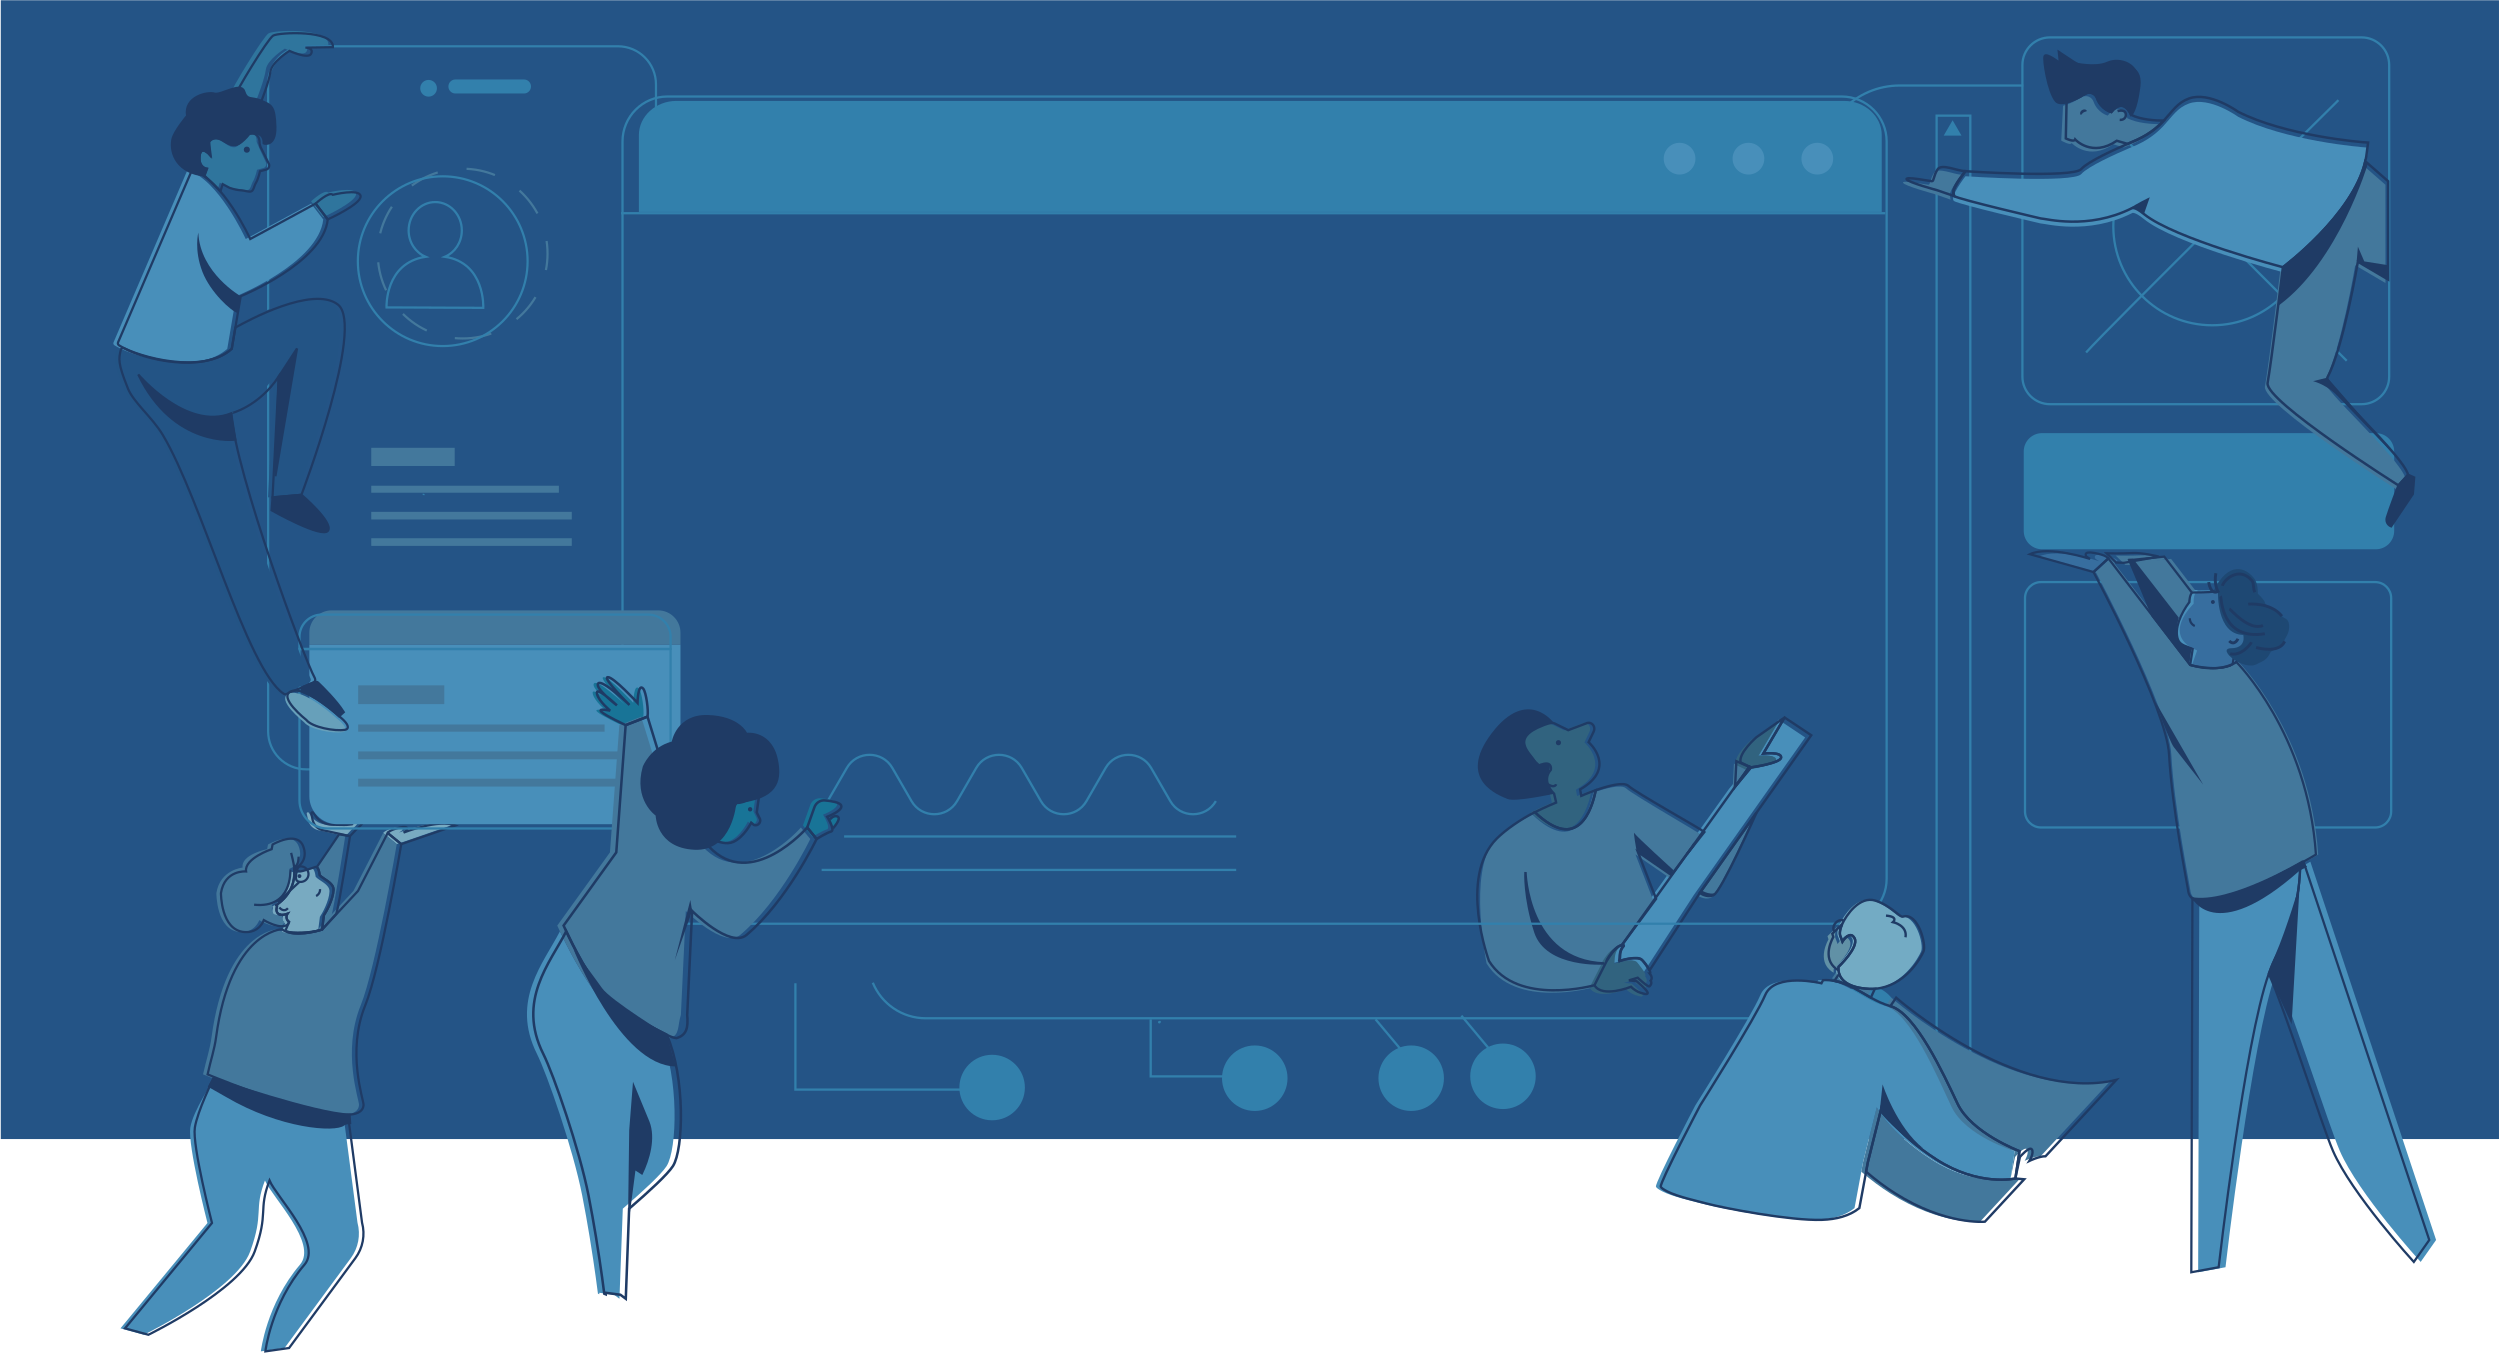 <?xml version="1.0" encoding="UTF-8"?>
<svg width="1284px" height="695px" viewBox="0 0 1284 695" version="1.1" xmlns="http://www.w3.org/2000/svg" xmlns:xlink="http://www.w3.org/1999/xlink">
    <!-- Generator: Sketch 59.1 (86144) - https://sketch.com -->
    <title>we make goverment work 1280x584px-01</title>
    <desc>Created with Sketch.</desc>
    <g id="Page-1" stroke="none" stroke-width="1" fill="none" fill-rule="evenodd">
        <g id="we-make-goverment-work-1280x584px-01">
            <rect id="Rectangle" fill="#245486" fill-rule="nonzero" x="0.4" y="0.13" width="1283.08" height="584.89"></rect>
            <g id="Group" transform="translate(58, 15)">
                <path d="M877.14,69.51 C877.14,47.09 895.31,28.92 917.73,28.92 L981.14,28.92" id="Path" stroke="#3280AC" stroke-width="1.17"></path>
                <g transform="translate(3, 402)">
                    <path d="M101.12,33.3 C101.12,33.3 100.77,29.89 99.61,29.19 C99.42,29.08 99.22,29.03 98.99,29.08 C98.99,29.08 91.59,31.71 90.78,31.4 C89.82,31.03 88.92,30.75 88.05,30.53 C88.43,35.95 86.95,43.13 78.79,48.73 C78.93,48.89 79.07,49.04 79.22,49.2 C79.22,49.2 78.13,52.23 80.1,53.31 C80.13,53.32 80.15,53.34 80.18,53.35 C80.27,53.39 80.37,53.43 80.48,53.47 C80.55,53.49 80.61,53.52 80.68,53.54 C80.85,53.59 81.03,53.63 81.24,53.65 C82.09,53.75 83.18,53.62 84.6,53.12 C84.6,53.12 83,55.45 85.39,57.35 L85.33,57.5 L84.96,58.38 L83.43,61.99 C83.43,61.99 83.93,62.21 84.83,62.47 C87.15,63.12 95.54,63.34 102.34,61.29 L103.3,53.87 C104.31,52.46 108.07,45.81 108.23,40.84 C108.33,37.1 102.84,35.36 101.12,33.3 Z" id="Path" fill="#78AAC1" fill-rule="nonzero"></path>
                    <path d="M113.16,11.49 L101.7,28.36 C102.86,29.06 103.21,32.47 103.21,32.47 C104.93,34.53 110.42,36.27 110.3,40 C110.14,44.97 106.38,51.62 105.37,53.03 L104.41,60.45 C97.62,62.51 89.22,62.29 86.9,61.63 L86.85,61.78 C93.86,63.98 104.41,60.45 104.41,60.45 L108.84,54.99 C110.51,49.98 116.33,12.36 116.33,12.36 L113.16,11.49 Z" id="Path" fill="#43789C" fill-rule="nonzero"></path>
                    <path d="M135.78,10.84 C135.78,10.84 136.48,9.36 141.88,8.06 C147.28,6.76 145.54,9.48 145.54,9.48 L143.95,10.62 C143.95,10.62 161.94,3.48 170.65,6.96 L142.75,16.55 L135.78,10.84 Z" id="Path" fill="#78AAC1" fill-rule="nonzero"></path>
                    <path d="M102.46,9.39 L116.41,12.44 L119.74,8.93 C119.74,8.93 126.37,3.79 120.82,3.88 C119.25,3.91 117.43,6.37 117.43,6.37 L114.54,6.69 C114.54,6.69 113.27,6.78 107.16,6.59 C103.63,6.48 100.37,4.65 98.45,1.69 L97.64,0.45 C97.27,-0.12 96.39,0.25 96.54,0.91 L97.26,4.19 C97.83,6.79 99.86,8.82 102.46,9.39 Z" id="Path" fill="#78AAC1" fill-rule="nonzero"></path>
                    <path d="M142.76,16.55 L135.78,10.84 L120.54,40.57 L102.06,60.44 C102.06,60.44 91.52,63.97 84.5,61.77 C83.38,61.42 82.35,60.93 81.46,60.24 C81.46,60.24 54.99,61.24 47.66,115.61 C46.78,122.14 45.02,126.97 43.28,134.79 C43.28,134.79 122.45,168.03 123.38,150.47 C123.51,148.07 114.52,123.32 124.25,99.35 C132.04,80.17 142.76,16.55 142.76,16.55 Z" id="Path" fill="#43789C" fill-rule="nonzero"></path>
                    <path d="M92.34,17.54 C89.11,9.44 76.65,16.74 76.65,16.74 L76.19,19.12 C76.19,19.12 62.61,21.89 63.61,28.59 C63.61,28.59 52.04,29.61 50.13,41.69 C50.13,41.69 50.01,60.68 62.07,61.69 C69.9,62.35 72.16,55.58 72.16,55.58 C72.16,55.58 81.3,61.12 84.66,57.55 L85.03,56.67 L85.09,56.52 C82.7,54.62 84.3,52.29 84.3,52.29 C82.88,52.79 81.79,52.92 80.94,52.82 C80.74,52.8 80.56,52.76 80.38,52.71 C80.31,52.69 80.25,52.66 80.18,52.64 C80.08,52.6 79.98,52.57 79.88,52.52 C79.85,52.51 79.83,52.49 79.8,52.48 C79.66,52.41 79.54,52.31 79.42,52.21 C77.98,50.97 78.92,48.36 78.92,48.36 C78.77,48.21 78.63,48.05 78.49,47.89 C86.64,42.3 88.12,35.11 87.75,29.69 C87.74,29.51 87.73,29.34 87.71,29.16 C90.8,28.09 94.92,24 92.34,17.54 Z" id="Path" fill="#43789C" fill-rule="nonzero"></path>
                    <path d="M122.6,210.93 L115.43,156.01 C105.76,156.24 73.38,149.82 58.88,143.14 C57.15,142.34 55.54,141.58 54.08,140.88 C53.33,140.52 49.35,138.17 48.7,137.84 C48.7,137.84 38.09,153.55 36.74,162.15 C35.3,171.26 45.55,211.12 45.55,211.12 L0.87,265.24 L12.89,268.53 C12.89,268.53 60.37,245.34 67.48,225.78 C74.77,205.73 69.2,204.73 75.08,189.3 C78.71,197.83 102.41,221.57 93.06,232.53 C75.77,252.8 72.97,277.07 72.97,277.07 L85.14,275.34 L119.16,229.21 C123.04,223.96 124.3,217.23 122.6,210.93 Z" id="Path" fill="#488FBA" fill-rule="nonzero"></path>
                    <path d="M101.34,43.2 C101.34,43.2 103.53,42.2 103.37,39.65" id="Path" stroke="#1F3B65" stroke-width="1.17"></path>
                    <ellipse id="Oval" fill="#1F3B65" fill-rule="nonzero" transform="translate(92.812, 32.968) rotate(-73.519) translate(-92.812, -32.968) " cx="92.812" cy="32.968" rx="1" ry="1"></ellipse>
                    <path d="M82.48,49.06 C82.48,49.06 84.61,52 86.87,49.46" id="Path" stroke="#1F3B65" stroke-width="1.17"></path>
                    <path d="M92.35,22.98 C92.35,22.98 92.52,27.52 90.12,28.43 C90.12,28.43 89.77,25.93 88.53,21.02" id="Path" stroke="#1F3B65" stroke-width="1.17"></path>
                    <path d="M88.26,29.77 C87.93,30.37 89.28,49.69 69.5,47.66" id="Path" stroke="#1F3B65" stroke-width="1.17"></path>
                    <path d="M145.1,16.55 L138.12,10.84 L122.88,40.57 L104.4,60.44 C104.4,60.44 93.86,63.97 86.84,61.77 C85.72,61.42 84.69,60.93 83.8,60.24 C83.8,60.24 57.33,61.24 50,115.61 C49.12,122.14 47.36,126.97 45.62,134.79 C45.62,134.79 124.79,168.03 125.72,150.47 C125.85,148.07 116.86,123.32 126.59,99.35 C134.38,80.17 145.1,16.55 145.1,16.55 Z" id="Path" stroke="#1F3B65" stroke-width="1.17"></path>
                    <path d="M138.12,10.84 C138.12,10.84 138.82,9.36 144.22,8.06 C149.62,6.76 147.88,9.48 147.88,9.48 L146.29,10.62 C146.29,10.62 164.28,3.48 172.99,6.96 L145.09,16.55 L138.12,10.84 Z" id="Path" stroke="#1F3B65" stroke-width="1.17"></path>
                    <path d="M104.8,9.39 L118.75,12.44 L122.08,8.93 C122.08,8.93 128.71,3.79 123.16,3.88 C121.59,3.91 119.77,6.37 119.77,6.37 L116.88,6.69 C116.88,6.69 115.61,6.78 109.5,6.59 C105.97,6.48 102.71,4.65 100.79,1.69 L99.98,0.45 C99.61,-0.12 98.73,0.25 98.88,0.91 L99.6,4.19 C100.17,6.79 102.2,8.82 104.8,9.39 Z" id="Path" stroke="#1F3B65" stroke-width="1.17"></path>
                    <path d="M124.94,210.93 L117.77,156.01 C108.1,156.24 75.72,149.82 61.22,143.14 C59.49,142.34 57.88,141.58 56.42,140.88 C55.67,140.52 49.27,137.29 48.61,136.97 C48.61,136.97 40.43,153.55 39.07,162.15 C37.63,171.26 47.88,211.12 47.88,211.12 L3.2,265.24 L15.22,268.53 C15.22,268.53 62.7,245.34 69.81,225.78 C77.1,205.73 71.53,204.73 77.41,189.3 C81.04,197.83 104.74,221.57 95.39,232.53 C78.1,252.8 75.3,277.07 75.3,277.07 L87.47,275.34 L121.49,229.21 C125.38,223.96 126.64,217.23 124.94,210.93 Z" id="Path" stroke="#1F3B65" stroke-width="1.17"></path>
                    <path d="M118.52,155.46 L118.8,159.74 C118.8,159.74 116.5,159.72 115.55,160.52 C111.18,164.18 82.9,162.08 55.53,145.99 L46.51,140.87 L48.61,136.97 C48.61,136.97 101.39,155.07 118.52,155.46 Z" id="Path" stroke="#1F3B65" stroke-width="1.17" fill="#1F3B65" fill-rule="nonzero"></path>
                    <path d="M113.16,11.49 L101.7,28.36 C102.86,29.06 103.21,32.47 103.21,32.47 C104.93,34.53 110.42,36.27 110.3,40 C110.14,44.97 106.38,51.62 105.37,53.03 L104.41,60.45 C97.62,62.51 89.22,62.29 86.9,61.63 L86.85,61.78 C93.86,63.98 104.41,60.45 104.41,60.45 L111.67,52.42 C113.34,47.41 118.76,12.45 118.76,12.45 L113.16,11.49 Z" id="Path" stroke="#1F3B65" stroke-width="1.17"></path>
                    <path d="M82.76,52.7 C82.93,52.75 83.12,52.79 83.32,52.81 C83.11,52.79 82.93,52.75 82.76,52.7 Z" id="Path" stroke="#1F3B65" stroke-width="1.17"></path>
                    <path d="M82.26,52.52 C82.35,52.56 82.45,52.6 82.56,52.64 C82.46,52.6 82.35,52.56 82.26,52.52 Z" id="Path" stroke="#1F3B65" stroke-width="1.17"></path>
                    <path d="M103.21,32.46 C103.21,32.46 102.86,29.05 101.7,28.35 C101.51,28.24 101.31,28.19 101.08,28.24 C101.08,28.24 93.68,30.87 92.87,30.56 C91.91,30.19 91.01,29.91 90.14,29.69 C90.52,35.11 89.04,42.29 80.88,47.89 C81.02,48.05 81.16,48.2 81.31,48.36 C81.31,48.36 80.22,51.39 82.19,52.47 C82.22,52.48 82.24,52.5 82.27,52.51 C82.36,52.55 82.46,52.59 82.57,52.63 C82.64,52.65 82.7,52.68 82.77,52.7 C82.94,52.75 83.12,52.79 83.33,52.81 C84.18,52.91 85.27,52.78 86.69,52.28 C86.69,52.28 85.09,54.61 87.48,56.51 L87.42,56.66 L87.05,57.54 L85.52,61.15 C85.52,61.15 86.02,61.37 86.92,61.63 C89.24,62.28 97.63,62.5 104.43,60.45 L105.39,53.03 C106.4,51.62 110.16,44.97 110.32,40 C110.41,36.26 104.93,34.53 103.21,32.46 Z" id="Path" stroke="#1F3B65" stroke-width="1.17"></path>
                    <path d="M82.18,52.47 C82.21,52.48 82.23,52.5 82.26,52.51 C82.23,52.5 82.21,52.48 82.18,52.47 Z" id="Path" stroke="#1F3B65" stroke-width="1.17"></path>
                    <path d="M82.56,52.63 C82.63,52.65 82.69,52.68 82.76,52.7 C82.69,52.68 82.63,52.66 82.56,52.63 Z" id="Path" stroke="#1F3B65" stroke-width="1.17"></path>
                    <path d="M94.69,17.54 C91.46,9.44 79,16.74 79,16.74 L78.54,19.12 C78.54,19.12 64.38,23.88 65.38,30.57 C65.38,30.57 54.39,29.6 52.48,41.69 C52.48,41.69 52.36,60.68 64.42,61.69 C72.25,62.35 74.51,55.58 74.51,55.58 C74.51,55.58 83.65,61.12 87.01,57.55 L87.38,56.67 L87.44,56.52 C85.05,54.62 86.65,52.29 86.65,52.29 C85.23,52.79 84.14,52.92 83.29,52.82 C83.09,52.8 82.91,52.76 82.73,52.71 C82.66,52.69 82.6,52.66 82.53,52.64 C82.43,52.6 82.33,52.57 82.23,52.52 C82.2,52.51 82.18,52.49 82.15,52.48 C82.01,52.41 81.89,52.31 81.77,52.21 C80.33,50.97 81.27,48.36 81.27,48.36 C81.12,48.21 80.98,48.05 80.84,47.89 C88.99,42.3 90.47,35.11 90.1,29.69 C90.09,29.51 90.08,29.34 90.06,29.16 C93.14,28.09 97.26,24 94.69,17.54 Z" id="Path" stroke="#1F3B65" stroke-width="1.17"></path>
                </g>
                <path d="M159.41,238.56 C159.74,238.57 160.05,238.65 160.1,239.02 C160.13,239.29 159.86,239.43 159.66,239.35 C159.39,239.24 159.06,239.06 158.96,238.82 C158.86,238.58 159.22,238.6 159.41,238.56 Z" id="Path" fill="#3280AC" fill-rule="nonzero"></path>
                <path d="M537.35,510.67 C537.02,510.61 536.77,510.38 536.76,510.04 C536.75,509.39 537.23,509.28 537.75,509.31 C538.15,509.33 538.31,509.6 538.2,509.96 C538.09,510.34 537.87,510.68 537.35,510.67 Z" id="Path" fill="#3280AC" fill-rule="nonzero"></path>
                <line x1="576.9" y1="414.61" x2="375.54" y2="414.61" id="Path" stroke="#3280AC" stroke-width="1.17"></line>
                <line x1="576.9" y1="431.8" x2="363.99" y2="431.8" id="Path" stroke="#3280AC" stroke-width="1.17"></line>
                <g transform="translate(936, 44)">
                    <rect id="Rectangle" stroke="#3280AC" stroke-width="1.17" x="0.65" y="0.4" width="17.3" height="533.46"></rect>
                    <polygon id="Path" fill="#3280AC" fill-rule="nonzero" points="8.86 2.76 11.14 6.71 13.42 10.66 8.86 10.66 4.29 10.66 6.57 6.71"></polygon>
                    <polygon id="Path" fill="#3280AC" fill-rule="nonzero" points="9.07 528.35 6.79 524.4 4.51 520.45 9.07 520.45 13.64 520.45 11.35 524.4"></polygon>
                </g>
                <path d="M566.48,396.43 C561.28,405.44 548.26,405.44 543.06,396.43 L533.25,379.44 C528.05,370.43 515.03,370.43 509.83,379.44 L500.02,396.43 C494.82,405.44 481.8,405.44 476.6,396.43 L466.79,379.44 C461.59,370.43 448.57,370.43 443.37,379.44 L433.56,396.43 C428.36,405.44 415.34,405.44 410.14,396.43 L400.33,379.44 C395.13,370.43 382.11,370.43 376.91,379.44 L367.1,396.43" id="Path" stroke="#3280AC" stroke-width="1.17"></path>
                <path d="M1154.92,192.59 L994.87,192.59 C987.05,192.59 980.71,186.25 980.71,178.43 L980.71,18.37 C980.71,10.55 987.05,4.21 994.87,4.21 L1154.92,4.21 C1162.74,4.21 1169.08,10.55 1169.08,18.37 L1169.08,178.42 C1169.08,186.25 1162.74,192.59 1154.92,192.59 Z" id="Path" stroke="#3280AC" stroke-width="1.17"></path>
                <line x1="1009.17" y1="32.2" x2="1147.27" y2="170.29" id="Path" stroke="#3280AC" stroke-width="1.17"></line>
                <path d="M1013.42,166.04 C1024.75,153.29 1143.02,36.44 1143.02,36.44" id="Path" stroke="#3280AC" stroke-width="1.17"></path>
                <circle id="Oval" stroke="#3280AC" stroke-width="1.17" cx="1078.22" cy="101.24" r="50.82"></circle>
                <circle id="Oval" fill="#3280AC" fill-rule="nonzero" cx="900.32" cy="507.99" r="16.82"></circle>
                <circle id="Oval" fill="#3280AC" fill-rule="nonzero" cx="713.93" cy="537.79" r="16.82"></circle>
                <circle id="Oval" fill="#3280AC" fill-rule="nonzero" cx="666.79" cy="538.77" r="16.82"></circle>
                <circle id="Oval" fill="#3280AC" fill-rule="nonzero" cx="451.56" cy="543.56" r="16.82"></circle>
                <path d="M893.75,507.99 L417.5,507.99 C405.2,507.99 394.67,500.44 390.27,489.73" id="Path" stroke="#3280AC" stroke-width="1.17"></path>
                <line x1="711.63" y1="529.45" x2="692.57" y2="506.64" id="Path" stroke="#3280AC" stroke-width="1.17"></line>
                <line x1="667.56" y1="531.32" x2="648.49" y2="508.52" id="Path" stroke="#3280AC" stroke-width="1.17"></line>
                <circle id="Oval" fill="#3280AC" fill-rule="nonzero" cx="586.45" cy="538.77" r="16.82"></circle>
                <polyline id="Path" stroke="#3280AC" stroke-width="1.17" points="579.89 537.83 533 537.83 533 508.55"></polyline>
                <path d="M1161.89,409.99 L990.25,409.99 C985.72,409.99 982.04,406.32 982.04,401.78 L982.04,292.17 C982.04,287.64 985.71,283.96 990.25,283.96 L1161.89,283.96 C1166.42,283.96 1170.1,287.63 1170.1,292.17 L1170.1,401.79 C1170.1,406.32 1166.42,409.99 1161.89,409.99 Z" id="Path" stroke="#3280AC" stroke-width="1.17"></path>
                <g transform="translate(157, 25)" fill="#3280AC" fill-rule="nonzero">
                    <circle id="Oval" cx="5.12" cy="5.34" r="4.29"></circle>
                    <path d="M54.12,8.02 L18.9,8.02 C16.91,8.02 15.3,6.41 15.3,4.42 L15.3,4.42 C15.3,2.43 16.91,0.82 18.9,0.82 L54.12,0.82 C56.11,0.82 57.72,2.43 57.72,4.42 L57.72,4.42 C57.72,6.4 56.11,8.02 54.12,8.02 Z" id="Path"></path>
                </g>
                <path d="M179.62,158.84 C203.694,158.84 223.21,139.324 223.21,115.25 C223.21,91.176 203.694,71.66 179.62,71.66 C155.546,71.66 136.03,91.176 136.03,115.25 C136.03,139.324 155.546,158.84 179.62,158.84 Z" id="Oval" stroke="#43789C" stroke-width="1.134" stroke-dasharray="14.993"></path>
                <rect id="Rectangle" fill="#43789C" fill-rule="nonzero" x="132.68" y="234.47" width="96.35" height="3.6"></rect>
                <rect id="Rectangle" fill="#43789C" fill-rule="nonzero" x="132.68" y="247.88" width="102.98" height="3.92"></rect>
                <rect id="Rectangle" fill="#43789C" fill-rule="nonzero" x="132.68" y="261.44" width="102.98" height="3.92"></rect>
                <rect id="Rectangle" fill="#43789C" fill-rule="nonzero" x="132.68" y="215" width="42.85" height="9.33"></rect>
                <path d="M178.65,369.75 C179.55,370.11 180.93,369.52 181.04,371.08 C181.11,372.07 180.12,372.76 178.9,372.65 C177.8,372.55 177.03,371.83 177.13,370.91 C177.24,369.99 177.8,369.62 178.65,369.75 Z" id="Path" fill="#3280AC" fill-rule="nonzero"></path>
                <path d="M173.82,363.95 C173.83,364.89 172.96,365.83 172.06,365.8 C170.97,365.76 170.69,364.94 170.64,364.06 C170.58,363.04 171.4,362.19 172.32,362.26 C173.38,362.33 173.69,363.09 173.82,363.95 Z" id="Path" fill="#3280AC" fill-rule="nonzero"></path>
                <circle id="Oval" stroke="#3280AC" stroke-width="1.134" cx="169.38" cy="119.15" r="43.59"></circle>
                <g transform="translate(140, 88)" id="Path" stroke="#3280AC" stroke-width="1.134">
                    <path d="M30.51,28.88 C35.56,26.76 39.16,21.55 39.19,15.41 C39.22,7.37 33.14,0.82 25.59,0.78 C18.05,0.75 11.91,7.24 11.88,15.28 C11.85,21.48 15.47,26.75 20.58,28.88 C-0.43,32.05 0.52,54.88 0.52,54.88 L50.21,55.11 C50.21,55.11 51.34,32.03 30.51,28.88 Z"></path>
                    <path d="M30.51,28.88 C35.56,26.76 39.16,21.55 39.19,15.41 C39.22,7.37 33.14,0.82 25.59,0.78 C18.05,0.75 11.91,7.24 11.88,15.28 C11.85,21.48 15.47,26.75 20.58,28.88 C-0.43,32.05 0.52,54.88 0.52,54.88 L50.21,55.11 C50.21,55.11 51.34,32.03 30.51,28.88 Z" opacity="0.1"></path>
                </g>
                <g transform="translate(984, 268)">
                    <g>
                        <path d="M45.54,4.95 C45.54,4.95 44.63,3.29 38.35,2.16 C32.07,1.03 34.24,4.04 34.24,4.04 L36.14,5.24 C36.14,5.24 15,-1.77 5.22,2.81 L37.9,11.97 L45.54,4.95 Z" id="Path" fill="#376E9F" fill-rule="nonzero"></path>
                        <path d="M71.5,4.04 C71.5,4.04 63.25,1.9 57.76,2.21 C52.27,2.52 44.63,2.35 44.63,2.35 L49.52,7.09 L53.51,7.24 L71.5,4.04 Z" id="Path" fill="#43789C" fill-rule="nonzero"></path>
                        <path d="M87.55,178.48 C95.28,184.3 120.67,172.45 136.89,163.81 C138.82,162.78 140.63,161.8 142.25,160.89 C143.08,160.43 143.87,159.99 144.6,159.57 L209.18,353.85 L201.25,365.13 C201.25,365.13 169.17,330.03 159.7,308.04 C154.05,294.91 135.08,235.58 126.77,217.09 C114.38,251.64 101.01,367.85 101.01,367.85 L86.97,370.43 L87.55,178.48 Z" id="Path" fill="#488FBA" fill-rule="nonzero"></path>
                        <g transform="translate(33, 2)">
                            <path d="M53.39,57.69 L34.12,32.59 C31.87,26.94 22.05,3.87 22.05,3.87 L40.07,2.04 L63.28,32.28 L73.64,58.06 C65.74,61.04 53.39,57.69 53.39,57.69 Z" id="Path" fill="#43789C" fill-rule="nonzero"></path>
                            <path d="M1.39,8.81 L9.03,1.79 L31.79,31.43 L51.06,56.53 C51.06,56.53 63.41,59.88 71.31,56.89 C72.57,56.41 73.73,55.78 74.7,54.94 C74.7,54.94 111.49,91.56 115.63,153.9 C115.63,153.9 52.2,192.33 49.96,172.23 C49.65,169.48 41.67,130.16 40.19,102.59 C38.9,78.77 1.39,8.81 1.39,8.81 Z" id="Path" fill="#43789C" fill-rule="nonzero"></path>
                            <path d="M49.88,56.52 L30.61,31.42 C28.36,25.77 18.54,2.7 18.54,2.7 L36.56,0.87 L59.77,31.11 L70.13,56.89 C62.23,59.87 49.88,56.52 49.88,56.52 Z" id="Path" stroke="#1F3B65" stroke-width="1.17"></path>
                            <path d="M70.64,18.08 L53.91,18.26 C53.91,18.26 49.99,16.06 50.28,24.32 C50.28,24.32 38.46,36.72 44.39,44.92 C45.76,46.81 47.61,46.85 51.17,48.31 L49.88,56.52 L71.7,56.01 L77.89,48.2 C77.89,48.2 83.08,32.61 82.95,31.83 C82.81,31.06 70.64,18.08 70.64,18.08 Z" id="Path" fill="#488FBA" fill-rule="nonzero"></path>
                            <path d="M72.02,18.84 L55.29,19.02 C55.29,19.02 51.37,16.82 51.66,25.08 C51.66,25.08 34.45,41.27 53.44,49.09 L50.59,57.16 C50.59,57.16 61.48,58.31 64.85,58.13 C66.76,58.03 71.7,56 71.7,56 L76.25,48.19 C76.25,48.19 84.46,33.37 84.32,32.59 C84.18,31.81 72.02,18.84 72.02,18.84 Z" id="Path" fill="#376E9F" fill-rule="nonzero"></path>
                            <path d="M52.25,36.5 C52.25,36.5 49.67,35.5 49.68,32.55" id="Path" stroke="#1F3B65" stroke-width="1.164"></path>
                            <ellipse id="Oval" fill="#1F3B65" fill-rule="nonzero" transform="translate(61.537, 24.193) rotate(-19.798) translate(-61.537, -24.193) " cx="61.537" cy="24.193" rx="1.01" ry="1"></ellipse>
                            <path d="M72.78,49.47 L71.7,56.01 C71.7,56.01 63.82,60.66 49.88,56.52 L51.17,48.31 C48.05,46.88 44.69,46.47 43.59,43.43 C41.6,37.91 45.1,30.09 49.39,24.29 C49.39,24.29 49.62,18.98 51.56,19.31 C51.56,19.31 60.76,19.26 61.68,18.85 C71.56,14.37 77.17,19.84 79.86,27.32 C81.43,31.68 80.02,36.56 76.55,40.61" id="Path" stroke="#1F3B65" stroke-width="1.164"></path>
                            <path d="M74.42,43.07 C74.42,43.07 72.71,46.96 69.94,44.2" id="Path" stroke="#1F3B65" stroke-width="1.514"></path>
                            <path d="M64.15,18.79 C64.15,18.79 63.19,40.87 77.15,41.1 C77.15,41.1 78.95,47.87 70.96,47.93 C62.96,48 77.26,59.86 84.1,56.1 L86.94,54.69 C88.41,53.96 89.62,52.79 90.41,51.35 L91.3,49.71 C91.3,49.71 99.1,45.57 98.39,44.46 C97.68,43.35 100.44,41.64 100.72,37.39 C101,33.14 98.46,32.54 98.46,32.54 C98.46,32.54 88.19,25.76 88.29,24.62 C88.4,23.47 84.61,19.91 84.61,19.91 C84.61,19.91 84.89,15.07 82.88,12.29 C78.72,6.54 69.58,2.53 61.68,18.85 L64.15,18.79 Z" id="Path" fill="#1E4873" fill-rule="nonzero"></path>
                            <path d="M59.39,13.97 C59.39,13.97 60.18,20.71 64.15,18.79 C64.15,18.79 61.98,15.12 63.07,9.4" id="Path" stroke="#1F3B65" stroke-width="1.514"></path>
                            <path d="M66.42,15.87 C67.26,12.57 75.27,5.62 81.63,13.27 C82.7,14.55 82.05,17.02 83.09,19.16" id="Path" stroke="#1F3B65" stroke-width="1.514"></path>
                            <path d="M65.51,21.19 C65.93,21.85 65.66,44.14 88.24,40.49" id="Path" stroke="#1F3B65" stroke-width="1.514"></path>
                            <path d="M70.03,27.71 C70.63,27.97 80.17,39.32 87.25,36.24" id="Path" stroke="#1F3B65" stroke-width="1.514"></path>
                            <path d="M81.32,44.84 C80.79,46.04 75.92,52.24 70.38,50.75" id="Path" stroke="#1F3B65" stroke-width="1.514"></path>
                            <path d="M79.68,25.28 C79.68,25.28 91.15,24.13 96.98,31.46" id="Path" stroke="#1F3B65" stroke-width="1.514"></path>
                            <path d="M83.71,47.55 C85.2,47.97 95.64,50.63 98.39,44.46" id="Path" stroke="#1F3B65" stroke-width="1.514"></path>
                            <path d="M0.22,8.81 L7.86,1.79 L30.62,31.43 L49.89,56.53 C49.89,56.53 62.24,59.88 70.14,56.89 C71.4,56.41 72.56,55.78 73.53,54.94 C73.53,54.94 110.32,91.56 114.46,153.9 C114.46,153.9 51.03,192.33 48.79,172.23 C48.48,169.48 40.5,130.16 39.02,102.59 C37.73,78.77 0.22,8.81 0.22,8.81 Z" id="Path" stroke="#1F3B65" stroke-width="1.17"></path>
                        </g>
                        <path d="M40.86,3.78 C40.86,3.78 39.95,2.12 33.67,0.99 C27.39,-0.14 29.56,2.87 29.56,2.87 L31.46,4.07 C31.46,4.07 10.32,-2.94 0.54,1.64 L33.22,10.8 L40.86,3.78 Z" id="Path" stroke="#1F3B65" stroke-width="1.17"></path>
                        <path d="M66.82,2.87 C66.82,2.87 58.57,0.73 53.08,1.04 C47.59,1.35 39.95,1.18 39.95,1.18 L44.84,5.92 L48.83,6.07 L66.82,2.87 Z" id="Path" stroke="#1F3B65" stroke-width="1.17"></path>
                        <g transform="translate(83, 159)" id="Path" stroke="#1F3B65" stroke-width="1.17">
                            <path d="M56.36,2.55 C56.14,2.71 55.74,1.9 55.74,1.9 C56.57,1.44 57.36,1 58.09,0.58 L122.67,194.86 L114.74,206.14 C114.74,206.14 82.66,171.04 73.19,149.05 C67.54,135.92 48.57,76.59 40.26,58.1 C41.66,54.19 43.01,51.02 44.29,48.81 C56.81,27.12 56.36,2.55 56.36,2.55 Z"></path>
                            <path d="M1.03,19.48 C8.76,25.3 34.15,13.45 50.37,4.81 C52.3,3.78 54.11,2.8 55.73,1.89 C55.73,1.89 56.13,2.7 56.35,2.54 C56.35,2.54 56.8,27.11 44.28,48.8 C43.01,51 41.66,54.18 40.25,58.09 C27.86,92.64 14.49,208.85 14.49,208.85 L0.45,211.43 L1.03,19.48 Z"></path>
                        </g>
                    </g>
                    <path d="M64.85,77.09 L89.57,120.02 C89.57,120.02 81.46,109.71 74.46,100.7 C72.2,97.82 64.85,77.09 64.85,77.09 Z" id="Path" fill="#1F3B65" fill-rule="nonzero"></path>
                    <path d="M51.03,3.93 L63.1,32.65 L82.37,57.75 L83.66,49.54 C83.66,49.54 76.96,48.33 76.08,44.66 C75.2,40.99 77,34.22 77,34.22 L53.51,3.96 L51.03,3.93 Z" id="Path" fill="#1F3B65" fill-rule="nonzero"></path>
                    <path d="M122.75,216.32 L134.96,243.03 L139.11,171.29 C139.11,171.29 132.37,194.22 126.77,207.03 C124.91,211.3 124.51,216.06 122.75,216.32 Z" id="Path" fill="#1F3B65" fill-rule="nonzero"></path>
                    <path d="M83.52,177.71 C83.52,177.71 94.94,203.39 139.11,164.12 L142.89,162.23 L140.58,158.8 C140.57,158.8 102.87,181.48 83.52,177.71 Z" id="Path" fill="#1F3B65" fill-rule="nonzero"></path>
                </g>
                <g transform="translate(700, 349)">
                    <path d="M59.43,41.95 C55.25,43.42 51.98,44.86 51.98,44.86 L51.38,41.57 C70.82,30.45 55.75,17.31 55.75,17.31 L58.35,11.85 C59.11,10.26 58.5,8.26 56.88,7.58 C56.17,7.28 55.32,7.23 54.36,7.7 L45.28,11.12 L38.03,7.58 C36.48,6.88 32.42,8.63 32.42,8.63 C14.66,15.41 26.1,23.1 28.14,27.36 C30.18,31.62 28.18,29.47 32.66,28.45 C37.14,27.43 36.36,31.46 36.36,31.46 C31.04,37.54 38.03,43.8 38.03,43.8 L38.91,47.54 L39.04,48.33 C39.04,48.33 34.13,50.28 28.15,53.26 C50.33,74.39 57.46,51.9 59.43,41.95 Z" id="Path" fill="#31637F" fill-rule="nonzero"></path>
                    <path d="M155.43,5.63 L155,6.23 C155.02,6.28 155.02,6.33 154.99,6.38 L144.53,24.14 C144.53,24.14 153.91,23.13 153.66,26.17 C153.41,29.21 138.19,31.24 138.19,31.24 L130.03,41.17 L108.84,70.81 C108.9,70.86 108.93,70.89 108.93,70.89 L105.21,75.88 L83.6,106.11 L71.78,122.65 C72.16,122.64 73.12,122.73 72.84,123.05 C69.84,126.44 71.87,128.88 70.25,130.88 C72.44,129.84 78.5,128.63 81.23,129.64 C83.4,130.44 85.13,134.02 86.15,135.43 L111.88,95.77 L141.03,54.52 L169.13,14.76 L155.43,5.63 Z" id="Path" fill="#488FBA" fill-rule="nonzero"></path>
                    <path d="M113.74,95.89 C115.43,96.93 118.2,98.16 120.78,97.03 C124.84,95.26 142.89,54.64 142.89,54.64 L113.74,95.89 Z" id="Path" fill="#43789C" fill-rule="nonzero"></path>
                    <path d="M81.95,74.81 L99.14,86.66 L107.08,75.99 L116.15,65.01 C114.38,63.43 81.08,44.49 77.11,40.88 C74.66,38.65 66.5,40.91 60.32,43.09 C58.35,53.04 51.22,75.53 29.02,54.38 C21.88,57.94 13.53,63.23 9.49,67.93 C-4.15,83.79 5.5,130.83 5.5,130.83 C20.13,154.39 59.66,143.25 59.66,143.25 L65.93,130.83 C65.93,130.83 70.62,122.8 73.65,122.76 L91.49,99.47 L81.95,74.81 Z" id="Path" fill="#43789C" fill-rule="nonzero"></path>
                    <polygon id="Path" fill="#43789C" fill-rule="nonzero" points="132.54 28.21 131.89 41.29 139.16 31.11"></polygon>
                    <path d="M58.4,143.26 C62.32,150.05 77.17,144.07 77.17,144.07 C78.25,145.24 80.52,146.72 82.05,147.14 C84.47,147.82 85.11,148.08 85.68,147.51 C86.61,146.58 80.01,141.18 80.01,141.18 L76.1,140.78 L80.61,139.43 C80.61,139.43 86.33,144.84 86.74,143.74 C86.74,143.74 88.28,142.49 87.26,140.95 C87.26,140.95 88.7,139.6 86.83,137.3 C86.83,137.3 87.42,137.33 86.85,135.92 C86.28,134.51 83.86,131.62 82.89,130.32 C80.94,127.67 71.25,130.88 71.25,130.88 C71.25,130.88 70.89,125.3 73.18,123.24 C74.47,122.08 71.38,122.33 68.98,124.63 C66.71,126.81 64.53,130.41 64.66,130.85" id="Path" fill="#31637F" fill-rule="nonzero"></path>
                    <path d="M155.61,6.35 C155.57,6.24 155.44,6.17 155.33,6.25 L141.59,15.9 C141.59,15.9 132.21,24.01 133.48,28.83 L138.01,30.99 L138.8,31.37 C138.8,31.37 154.01,29.34 154.27,26.3 C154.52,23.26 145.14,24.27 145.14,24.27 L155.6,6.51 C155.63,6.45 155.62,6.39 155.61,6.35 Z" id="Path" fill="#31637F" fill-rule="nonzero"></path>
                    <path d="M61.59,41.83 C57.41,43.3 54.14,44.74 54.14,44.74 L53.54,41.45 C72.98,30.33 57.91,17.19 57.91,17.19 L60.51,11.73 C61.27,10.14 60.66,8.14 59.04,7.46 C58.33,7.16 57.48,7.11 56.52,7.58 L47.44,11 L40.19,7.46 C38.64,6.76 34.58,8.51 34.58,8.51 C16.82,15.29 28.26,22.98 30.3,27.24 C32.34,31.5 30.34,29.35 34.82,28.33 C39.3,27.31 38.52,31.34 38.52,31.34 C33.2,37.42 40.19,43.68 40.19,43.68 L41.07,47.42 L41.2,48.21 C41.2,48.21 36.29,50.16 30.31,53.14 C52.49,74.27 59.62,51.78 61.59,41.83 Z" id="Path" stroke="#1F3B65" stroke-width="1.256"></path>
                    <path d="M65.96,130.81 C65.96,130.81 36.4,132.78 30.56,114.69 C24.72,96.6 25.48,83.87 25.48,83.87 C25.48,83.87 26.43,129.48 65.96,130.81 Z" id="Path" stroke="#1F3B65" stroke-width="1.256" fill="#1F3B65" fill-rule="nonzero"></path>
                    <path d="M60.91,142 C64.83,148.79 79.68,142.81 79.68,142.81 C80.76,143.98 83.03,145.46 84.56,145.88 C86.98,146.56 87.62,146.82 88.19,146.25 C89.12,145.32 82.52,139.92 82.52,139.92 L78.61,139.52 L83.12,138.17 C83.12,138.17 88.84,143.58 89.25,142.48 C89.25,142.48 90.79,141.23 89.77,139.69 C89.77,139.69 91.21,138.34 89.34,136.04 C89.34,136.04 89.93,136.07 89.36,134.66 C88.79,133.25 86.37,130.36 85.4,129.06 C83.45,126.41 73.76,129.62 73.76,129.62 C73.76,129.62 73.4,124.04 75.69,121.98 C76.98,120.82 73.88,121.07 71.49,123.37 C69.22,125.55 67.04,129.15 67.17,129.59" id="Path" stroke="#1F3B65" stroke-width="1.256"></path>
                    <polygon id="Path" stroke="#1F3B65" stroke-width="1.256" points="140.51 29.73 140.42 29.85 141.31 30.11"></polygon>
                    <path d="M114.99,94.64 C116.68,95.68 119.45,96.91 122.03,95.78 C126.09,94.01 144.14,53.39 144.14,53.39 L114.99,94.64 Z" id="Path" stroke="#1F3B65" stroke-width="1.256"></path>
                    <polygon id="Path" points="83.21 73.56 86.72 104.97 108.33 74.74 100.39 85.41"></polygon>
                    <path d="M83.21,73.56 L100.4,85.41 L108.34,74.74 L117.37,63.31 C115.6,61.73 82.34,43.24 78.37,39.63 C75.92,37.4 67.76,39.66 61.58,41.84 C59.61,51.79 52.48,74.28 30.28,53.13 C23.14,56.69 15.14,62.29 10.75,66.68 C-9.17,86.59 6.76,129.58 6.76,129.58 C21.39,153.14 60.92,142 60.92,142 L67.19,129.58 C67.19,129.58 71.88,121.55 74.91,121.51 L92.55,97.63 L83.21,73.56 Z" id="Path" stroke="#1F3B65" stroke-width="1.256"></path>
                    <path d="M158.55,4.5 L158.12,5.1 C158.14,5.15 158.14,5.2 158.11,5.25 L147.65,23.01 C147.65,23.01 157.03,22 156.78,25.04 C156.53,28.08 141.31,30.11 141.31,30.11 L133.15,40.04 L111.96,69.68 C112.02,69.73 112.05,69.76 112.05,69.76 L108.33,74.75 L86.72,104.98 L74.9,121.52 C75.28,121.51 76.24,121.6 75.96,121.92 C72.96,125.31 74.99,127.75 73.37,129.75 C75.56,128.71 81.62,127.5 84.35,128.51 C86.52,129.31 88.25,132.89 89.27,134.3 L115,94.64 L144.15,53.39 L172.25,13.63 L158.55,4.5 Z" id="Path" stroke="#1F3B65" stroke-width="1.256"></path>
                    <path d="M112.05,69.75 C112.05,69.75 112.02,69.72 111.96,69.67 L108.33,74.74 L112.05,69.75 Z" id="Path" stroke="#1F3B65" stroke-width="1.256"></path>
                    <polygon id="Path" stroke="#1F3B65" stroke-width="1.256" points="133.79 26.95 133.14 40.03 140.42 29.85"></polygon>
                    <polygon id="Path" stroke="#1F3B65" stroke-width="1.256" points="140.42 29.85 133.14 40.03 141.31 30.11"></polygon>
                    <path d="M158.12,5.09 C158.08,4.98 157.95,4.91 157.84,4.99 L144.1,14.64 C144.1,14.64 134.72,22.75 135.99,27.57 L140.52,29.73 L141.31,30.11 C141.31,30.11 156.52,28.08 156.78,25.04 C157.03,22 147.65,23.01 147.65,23.01 L158.11,5.25 C158.14,5.19 158.14,5.14 158.12,5.09 Z" id="Path" stroke="#1F3B65" stroke-width="1.256"></path>
                    <circle id="Oval" fill="#1F3B65" fill-rule="nonzero" cx="42.41" cy="17.45" r="1.33"></circle>
                    <path d="M82.5,72.79 C82.5,72.79 80.66,62.43 81.38,63.87 C82.1,65.31 101.5,82.92 101.5,82.92 L100.38,85.41 L82.5,72.79 Z" id="Path" fill="#1F3B65" fill-rule="nonzero"></path>
                    <path d="M116.09,93.37 C116.09,93.37 121.36,96.66 124.49,93.7 C124.49,93.7 121.86,97.49 118.07,96.17 C114.28,94.85 115,94.64 115,94.64 L116.09,93.37 Z" id="Path" fill="#1F3B65" fill-rule="nonzero"></path>
                    <path d="M41.26,38.8 C41.26,38.8 40.22,41.96 34.69,36.98" id="Path" stroke="#1F3B65" stroke-width="1.256"></path>
                    <path d="M40.18,7.45 C40.18,7.45 26.5,-11.64 8.11,12.62 C-10.27,36.88 12.28,44.65 16.26,46.36 C20.24,48.07 40.18,43.67 40.18,43.67 C40.18,43.67 35.03,37.64 36.35,34.61 C38.24,30.3 39.46,28.39 34.81,28.33 C30.27,28.27 32.64,28.71 32.65,28.45 C32.65,28.45 21.19,18.88 26.5,13.58 C29.25,10.81 35.67,7.2 40.18,7.45 Z" id="Path" fill="#1F3B65" fill-rule="nonzero"></path>
                </g>
                <path d="M278.91,360.6 C278.91,371.39 270.16,380.14 259.37,380.14 L99.25,380.14 C88.46,380.14 79.71,371.39 79.71,360.6 L79.71,28.31 C79.71,17.52 88.46,8.77 99.25,8.77 L259.37,8.77 C270.16,8.77 278.91,17.52 278.91,28.31 L278.91,87.31" id="Path" stroke="#3280AC" stroke-width="1.134"></path>
                <g transform="translate(261, 34)">
                    <path d="M626.88,425.44 L23.81,425.44 C11.06,425.44 0.72,415.1 0.72,402.35 L0.72,23.66 C0.72,10.91 11.06,0.57 23.81,0.57 L626.89,0.57 C639.64,0.57 649.98,10.91 649.98,23.66 L649.98,402.35 C649.98,415.1 639.64,425.44 626.88,425.44 Z" id="Path" stroke="#3280AC" stroke-width="1.17"></path>
                    <path d="M628.18,2.83 L28.41,2.83 C17.81,2.83 9.13,10.72 9.13,20.37 L9.13,59.86 L647.46,59.86 L647.46,20.36 C647.46,10.72 638.78,2.83 628.18,2.83 Z" id="Path" fill="#3280AC"></path>
                    <line x1="0.02" y1="60.51" x2="649.28" y2="60.51" id="Path" stroke="#3280AC" stroke-width="1.17"></line>
                    <circle id="Oval" stroke="#3280AC" stroke-width="1.17" fill="#488FBA" cx="614.37" cy="32.49" r="8.73"></circle>
                    <circle id="Oval" stroke="#3280AC" stroke-width="1.17" fill="#488FBA" cx="579" cy="32.49" r="8.73"></circle>
                    <circle id="Oval" stroke="#3280AC" stroke-width="1.17" fill="#488FBA" cx="543.63" cy="32.49" r="8.73"></circle>
                </g>
                <g transform="translate(100, 298)" fill-rule="nonzero">
                    <g>
                        <g id="Path">
                            <path d="M15.3,110.32 L177.07,110.32 C185.03,110.32 191.49,103.86 191.49,95.9 L191.49,18.16 L0.88,18.16 L0.88,95.9 C0.88,103.87 7.34,110.32 15.3,110.32 Z" fill="#488FBA"></path>
                            <path d="M0.88,11.95 L0.88,18.16 L191.49,18.16 L191.49,11.95 C191.49,5.62 186.36,0.49 180.03,0.49 L12.33,0.49 C6.01,0.49 0.88,5.62 0.88,11.95 Z" fill="#43789C"></path>
                        </g>
                        <rect id="Rectangle" fill="#43789C" x="25.96" y="59.09" width="126.56" height="3.71"></rect>
                        <rect id="Rectangle" fill="#43789C" x="25.96" y="72.93" width="135.27" height="4.05"></rect>
                        <rect id="Rectangle" fill="#43789C" x="25.96" y="86.93" width="135.27" height="4.05"></rect>
                        <rect id="Rectangle" fill="#43789C" x="25.96" y="39" width="44.23" height="9.63"></rect>
                    </g>
                    <g transform="translate(171, 3)" fill="#43789C" id="Path">
                        <path d="M0.72,12.45 C0.48,12.22 2.93,9.25 6.2,5.83 C9.47,2.41 12.32,-0.18 12.57,0.06 C12.81,0.29 10.36,3.25 7.08,6.68 C3.82,10.1 0.97,12.68 0.72,12.45 Z"></path>
                        <path d="M12.58,12.45 C12.34,12.68 9.49,10.1 6.21,6.68 C2.94,3.26 0.48,0.3 0.72,0.06 C0.96,-0.18 3.81,2.41 7.09,5.83 C10.36,9.26 12.82,12.22 12.58,12.45 Z"></path>
                    </g>
                </g>
                <g transform="translate(95, 300)" id="Path" stroke="#3280AC" stroke-width="1.17">
                    <path d="M15.23,110.5 L177,110.5 C184.96,110.5 191.42,104.04 191.42,96.08 L191.42,18.34 L0.81,18.34 L0.81,96.08 C0.81,104.04 7.27,110.5 15.23,110.5 Z"></path>
                    <path d="M0.81,12.12 L0.81,18.33 L191.42,18.33 L191.42,12.12 C191.42,5.79 186.29,0.66 179.96,0.66 L12.26,0.66 C5.94,0.66 0.81,5.79 0.81,12.12 Z"></path>
                </g>
                <g>
                    <g>
                        <path d="M73.81,57.93 C74.01,50.79 66.93,53.03 66.93,53.03 C64.44,67.74 56.66,56.87 53.17,55.59 C49.68,54.31 47.88,56.55 47.68,57.08 C47.48,57.61 48.28,63.9 48.28,63.9 C48.28,63.9 43.59,58.36 42.99,64.43 C42.39,70.51 46.58,70.93 46.58,70.93 L45.38,74.34 L53.7,82.48 L54.86,78.82 L58.45,80.74 C60.78,81.54 62.74,81.92 64.38,82 C66.36,82.09 68.47,83.09 69.65,82.47 C70.83,81.85 71.09,79.6 71.68,78.62 C73.34,75.86 73.99,72.2 73.99,72.2 L77.09,71.37 C78.54,71.13 79.26,69.34 78.41,68.05 L75.31,61.42 L73.81,57.93 Z" id="Path" fill="#2F759D" fill-rule="nonzero"></path>
                        <path d="M101.77,88.39 C101.77,88.39 108.7,81.97 110.6,83.87 C110.6,83.87 124.51,80.48 124.87,84.58 C125.23,88.69 107.98,96.53 107.98,96.53 L101.77,88.39 Z" id="Path" fill="#2F759D" fill-rule="nonzero"></path>
                        <path d="M60.46,33.03 C60.23,31.77 77.11,3.77 79.97,2.11 C82.82,0.44 111.13,-0.98 110.66,8.06 L96.49,8.28 C96.49,8.28 100.9,8.3 99.48,11.39 C98.06,14.48 88.3,9.96 88.3,9.96 C88.3,9.96 79.22,15.61 78.55,20.66 C77.88,25.72 73.94,35.66 73.94,35.66 C73.94,35.66 60.94,35.65 60.46,33.03 Z" id="Path" fill="#2F759D" fill-rule="nonzero"></path>
                        <g transform="translate(0, 72)" fill-rule="nonzero" id="Path">
                            <path d="M82.86,106.36 L79.66,168.46 L94.51,167.14 C94.51,167.14 127.42,80.29 113.22,69.4 C100.38,59.54 66.82,77.71 60.57,81.25 L58.72,92.15 C44.36,105.05 13.78,97.63 3.48,91.87 C2.8,91.49 1.94,91.86 1.76,92.61 C0.61,97.34 0.19,99.59 5.42,112.57 C8.28,119.68 17.82,127.27 23.27,136.32 C43.21,169.51 66.43,256.79 85.43,269.32 C85.87,269.61 86.44,269.64 86.93,269.43 L100.63,263.56 C101.52,263.18 101.88,262.11 101.4,261.27 C96.06,251.87 60.82,156.44 58.42,125.28 C58.41,125.3 72.63,121.87 82.86,106.36 Z" fill="#235485"></path>
                            <path d="M101.79,17.56 L68.21,35.76 C68.21,35.76 54.09,4.8 38.23,0.44 L0.32,88.83 C0.07,89.38 0.27,90.03 0.79,90.34 C1.15,90.56 1.62,90.83 2.17,91.15 C10.96,96.21 43.69,105.68 58.72,92.17 L60.57,81.27 L63.31,65.14 C63.31,65.14 105.65,47.97 108.02,25.71 L101.79,17.56 Z" fill="#488FBA"></path>
                        </g>
                        <path d="M75.33,58.69 C75.53,51.55 68.45,53.79 68.45,53.79 C63.85,64.09 58.18,57.63 54.69,56.35 C51.2,55.07 49.4,57.31 49.2,57.84 C49,58.37 49.8,64.66 49.8,64.66 C49.8,64.66 45.11,59.12 44.51,65.19 C43.91,71.27 48.1,71.69 48.1,71.69 L46.9,75.1 L55.22,83.24 L56.38,79.58 L59.97,81.5 C62.3,82.3 64.26,82.68 65.9,82.76 C67.88,82.85 69.99,83.85 71.17,83.23 C72.35,82.61 72.61,80.36 73.2,79.38 C74.86,76.62 75.51,72.96 75.51,72.96 L78.61,72.13 C80.06,71.89 80.78,70.1 79.93,68.81 L75.76,60.35 L75.33,58.69 Z" id="Path" stroke="#1F3B65" stroke-width="1.17"></path>
                        <path d="M83.41,50.05 C83.09,39.39 81.39,39.07 76.27,36.83 C71.15,34.59 68.97,36.9 67.37,31.89 C65.77,26.88 55.38,34.17 52.08,33.1 C48.78,32.03 36.41,34.59 38.12,44.5 C38.12,44.5 31.33,52.53 30.55,56.65 C29.16,64 33.32,73.81 47.07,75.09 L48.35,71.68 C48.35,71.68 43.87,71.25 44.51,65.18 C45.15,59.11 50.16,64.65 50.16,64.65 C50.16,64.65 49.31,58.36 49.52,57.83 C49.73,57.3 51.65,55.06 55.38,56.34 C59.11,57.62 62.07,63.89 70.09,53.78 C70.09,53.78 77.66,51.54 77.44,58.68 C77.45,58.69 83.73,60.71 83.41,50.05 Z" id="Path" stroke="#1F3B65" stroke-width="1.17" fill="#1F3B65" fill-rule="nonzero"></path>
                        <g transform="translate(2, 72)" id="Path" stroke="#1F3B65" stroke-width="1.17">
                            <path d="M83.17,106.36 L79.96,168.46 L94.81,167.14 C94.81,167.14 127.72,80.29 113.52,69.4 C100.68,59.54 67.12,77.71 60.87,81.25 L59.02,92.15 C44.66,105.05 14.08,97.63 3.78,91.87 C3.1,91.49 2.24,91.86 2.06,92.61 C0.91,97.34 0.49,99.59 5.72,112.57 C8.58,119.68 18.12,127.27 23.57,136.32 C43.51,169.51 66.73,256.79 85.73,269.32 C86.17,269.61 86.74,269.64 87.23,269.43 L100.93,263.56 C101.82,263.18 102.18,262.11 101.7,261.27 C96.36,251.87 61.12,156.44 58.72,125.28 C58.72,125.3 72.94,121.87 83.17,106.36 Z"></path>
                            <path d="M102.11,17.56 L68.53,35.76 C68.53,35.76 54.41,4.8 38.55,0.44 L0.64,88.83 C0.39,89.38 0.59,90.03 1.11,90.34 C1.47,90.56 1.94,90.83 2.49,91.15 C11.28,96.21 44.01,105.68 59.04,92.17 L60.89,81.27 L63.63,65.14 C63.63,65.14 105.97,47.97 108.34,25.71 L102.11,17.56 Z"></path>
                        </g>
                        <g transform="translate(88, 335)" id="Path">
                            <path d="M31.31,23.78 C30.54,21.69 27,19.03 27,19.03 C27,19.03 11.93,5.23 4,5.83 C3.45,5.87 2.93,5.98 2.45,6.17 C-4.85,9.11 10.16,20.92 10.16,20.92 C13.13,24.74 25.03,26.87 29.96,26.01 C31.47,25.75 31.67,24.76 31.31,23.78 Z" fill="#67A0BA" fill-rule="nonzero"></path>
                            <path d="M28.17,17.87 C28.17,17.87 28.17,17.87 28.17,17.87 C31.64,14.78 27.1,18.83 30.56,15.74 C26.9,9.9 19.73,2.85 17.37,0.6 C16.9,0.15 16.22,0.03 15.62,0.28 L10.05,2.62 C8.7,3.19 8.74,5.11 10.11,5.63 C18.12,8.67 28.17,17.87 28.17,17.87 Z" stroke="#1F3B65" stroke-width="1.17" fill="#1F3B65" fill-rule="nonzero"></path>
                            <path d="M32.48,22.61 C31.71,20.52 28.17,17.86 28.17,17.86 C28.17,17.86 13.1,4.06 5.17,4.66 C4.62,4.7 4.1,4.81 3.62,5 C-3.68,7.94 11.33,19.75 11.33,19.75 C14.3,23.57 26.2,25.7 31.13,24.84 C32.64,24.58 32.84,23.59 32.48,22.61 Z" stroke="#1F3B65" stroke-width="1.17"></path>
                        </g>
                        <path d="M81.97,240.46 L81.52,247.08 C81.52,247.08 107.65,261.89 110.48,257.53 C113.31,253.17 96.82,239.13 96.82,239.13 L81.97,240.46 Z" id="Path" stroke="#1F3B65" stroke-width="1.17" fill="#1F3B65" fill-rule="nonzero"></path>
                        <path d="M104.11,89.56 C104.11,89.56 111.04,83.14 112.94,85.04 C112.94,85.04 126.85,81.65 127.21,85.75 C127.57,89.86 110.32,97.7 110.32,97.7 L104.11,89.56 Z" id="Path" stroke="#1F3B65" stroke-width="1.17"></path>
                        <path d="M62.8,34.2 C62.57,32.94 79.45,4.94 82.31,3.28 C85.16,1.61 113.47,0.19 113,9.23 L98.83,9.45 C98.83,9.45 103.24,9.47 101.82,12.56 C100.4,15.65 90.64,11.13 90.64,11.13 C90.64,11.13 81.56,16.78 80.89,21.83 C80.22,26.89 76.28,36.83 76.28,36.83 C76.28,36.83 63.28,36.82 62.8,34.2 Z" id="Path" stroke="#1F3B65" stroke-width="1.17"></path>
                        <path d="M13.02,177.33 C13.02,177.33 37.64,206.51 60.72,197.3 L62.87,210.79 C62.87,210.79 31.23,215.05 13.02,177.33 Z" id="Path" stroke="#1F3B65" stroke-width="1.17" fill="#1F3B65" fill-rule="nonzero"></path>
                        <polygon id="Path" stroke="#1F3B65" stroke-width="1.17" fill="#1F3B65" fill-rule="nonzero" points="85.17 178.36 94.55 163.96 83.44 229.59"></polygon>
                        <circle id="Oval" fill="#1F3B65" fill-rule="nonzero" cx="68.77" cy="61.87" r="1.57"></circle>
                    </g>
                    <path d="M65.62,137.13 C65.62,137.13 60.43,134.18 55.12,128.65 C49.77,123.08 44.29,114.88 43.86,104.43 C43.86,104.43 41.56,113.28 45.99,124.67 C50.04,135.1 60.74,144.91 64.35,145.94 L65.62,137.13 Z" id="Path" fill="#1F3B65" fill-rule="nonzero"></path>
                </g>
                <polyline id="Path" stroke="#3280AC" stroke-width="1.17" points="446.02 544.62 350.52 544.62 350.52 490"></polyline>
                <path d="M1162.22,267.11 L990.82,267.11 C985.61,267.11 981.39,262.89 981.39,257.68 L981.39,216.88 C981.39,211.67 985.61,207.45 990.82,207.45 L1162.22,207.45 C1167.43,207.45 1171.65,211.67 1171.65,216.88 L1171.65,257.68 C1171.65,262.89 1167.43,267.11 1162.22,267.11 Z" id="Path" fill="#3280AC" fill-rule="nonzero"></path>
                <g transform="translate(212, 332)">
                    <g>
                        <path d="M118.77,56.56 L116.93,69.73 L118.27,72.5 C119.7,74.49 117.56,77.15 115.35,76.1 C115.15,76.01 114.36,75.05 114.15,74.93 C114.15,74.93 110.47,82.39 104.9,84.88 C101.56,86.37 97.64,84.96 94.2,83.73 L106.42,65.04 C106.43,65.03 116.98,64.14 118.77,56.56 Z" id="Path" fill="#187497" fill-rule="nonzero"></path>
                        <path d="M60.39,21.05 C61,18.08 59.69,8.5 58.2,6.71 C55.51,3.48 55.24,13.97 55.24,13.97 C55.24,13.97 42.7,0.39 39.91,0.79 C37.12,1.19 51.14,15.07 51.14,15.07 C51.14,15.07 37.06,1.62 35.07,4.01 C33.08,6.4 44.67,15.28 44.67,15.28 C44.67,15.28 32.97,4.18 34.53,9.66 C35.61,13.43 41.22,18 41.22,18 C41.22,18 34.69,16.55 36.68,18.54 C38.67,20.53 49.17,25.42 49.17,25.42 L60.39,21.05 Z" id="Path" fill="#187497" fill-rule="nonzero"></path>
                        <path d="M142.41,76.93 L146.13,66.47 C146.93,64.22 149.15,62.79 151.52,63 C154.89,63.3 159.21,63.99 159.86,65.6 C160.94,68.29 152.71,71.41 152.71,71.41 C152.71,71.41 156.97,78.38 154.68,78.99 C152.38,79.6 147.22,82.82 147.22,82.82 L142.41,76.93 Z" id="Path" fill="#187497" fill-rule="nonzero"></path>
                        <path d="M157.76,78.49 C157.76,78.49 162.46,73.39 160.13,72.37 C157.77,71.33 155.69,74.6 156.08,74.18" id="Path" fill="#187497" fill-rule="nonzero"></path>
                        <g transform="translate(0, 21)" id="Path">
                            <path d="M69.21,163.48 C65.58,161.53 42.74,150.28 39.23,146.14 C39.04,145.91 38.85,145.69 38.66,145.46 C29.07,133.87 20.74,117.09 17.57,110.34 C9.33,126.43 -7.96,145.81 5.79,173.31 C11.05,183.83 24.35,222.19 29.03,246.06 C30.46,253.37 31.73,260.56 32.81,267.11 C35.57,283.85 37.1,296.45 37.1,296.45 L37.81,296.74 C37.79,296.27 37.79,295.97 37.79,295.97 L45.39,296.98 C45.39,296.98 46.6,297.93 48.15,299.05 L49.87,252.78 C60.42,243.67 69.62,235.15 72.36,230.92 C77.87,222.43 78.77,185.28 69.21,163.48 Z" fill="#488FBA" fill-rule="nonzero"></path>
                            <path d="M141.33,57.02 C141.33,57.02 112.48,90.08 90.85,66.77 L74.66,50.07 L59.31,0.06 L48.09,4.44 L43.27,69.79 L16.21,107.38 C16.21,107.38 16.69,108.49 17.57,110.36 C20.74,117.11 29.07,133.89 38.66,145.48 C38.85,145.71 39.04,145.94 39.23,146.16 C42.74,150.3 65.58,161.55 69.21,163.5 C70.88,164.4 72.54,164.99 74.18,165.19 L74.18,165.19 C79.32,163.64 77.94,158.38 79.7,153.31 L82.23,99.87 C82.23,99.87 101.67,119.32 110.12,112.22 C130.94,94.73 146.15,62.91 146.15,62.91 L141.33,57.02 Z" fill="#43789C" fill-rule="nonzero"></path>
                            <path d="M72.46,163.48 C68.83,161.53 45.99,150.28 42.48,146.14 C42.29,145.91 42.1,145.69 41.91,145.46 C32.32,133.87 23.99,117.09 20.82,110.34 C12.58,126.43 -4.71,145.81 9.04,173.31 C14.3,183.83 27.6,222.19 32.28,246.06 C33.71,253.37 34.98,260.56 36.06,267.11 C38.82,283.85 40.35,296.45 40.35,296.45 L41.06,296.74 C41.04,296.27 41.04,295.97 41.04,295.97 L48.64,296.98 C48.64,296.98 49.85,297.93 51.4,299.05 L53.12,252.78 C63.67,243.67 72.87,235.15 75.61,230.92 C81.12,222.43 82.02,185.28 72.46,163.48 Z" stroke="#1F3B65" stroke-width="1.307"></path>
                            <path d="M144.58,57.02 C144.58,57.02 115.73,90.08 94.1,66.77 L77.91,50.07 L62.56,0.06 L51.34,4.44 L46.52,69.79 L19.46,107.38 C19.46,107.38 19.94,108.49 20.82,110.36 C23.99,117.11 32.32,133.89 41.91,145.48 C42.1,145.71 42.29,145.94 42.48,146.16 C45.99,150.3 68.83,161.55 72.46,163.5 C74.13,164.4 75.79,164.99 77.43,165.19 L77.43,165.19 C82.57,163.64 83.54,160.06 82.95,153.31 L85.48,99.87 C85.48,99.87 104.92,119.32 113.37,112.22 C134.19,94.73 149.4,62.91 149.4,62.91 L144.58,57.02 Z" stroke="#1F3B65" stroke-width="1.307"></path>
                        </g>
                        <path d="M62.56,21.05 C63.17,18.08 61.86,8.5 60.37,6.71 C57.68,3.48 57.41,13.97 57.41,13.97 C57.41,13.97 44.87,0.39 42.08,0.79 C39.29,1.19 53.31,15.07 53.31,15.07 C53.31,15.07 39.23,1.62 37.24,4.01 C35.25,6.4 46.84,15.28 46.84,15.28 C46.84,15.28 35.14,4.18 36.7,9.66 C37.78,13.43 43.39,18 43.39,18 C43.39,18 36.86,16.55 38.85,18.54 C40.84,20.53 51.34,25.42 51.34,25.42 L62.56,21.05 Z" id="Path" stroke="#1F3B65" stroke-width="1.307"></path>
                        <path d="M144.58,78.02 L148.3,67.56 C149.1,65.31 151.32,63.88 153.69,64.09 C157.06,64.39 161.38,65.08 162.03,66.69 C163.11,69.38 154.88,72.5 154.88,72.5 C154.88,72.5 159.14,79.47 156.85,80.08 C154.56,80.69 149.39,83.91 149.39,83.91 L144.58,78.02 Z" id="Path" stroke="#1F3B65" stroke-width="1.307"></path>
                        <path d="M157.76,78.49 C157.76,78.49 162.46,73.39 160.13,72.37 C157.77,71.33 155.69,74.6 156.08,74.18" id="Path" stroke="#1F3B65" stroke-width="1.307"></path>
                        <path d="M120.5,57.08 L118.66,70.25 L120,73.02 C121.43,75.01 119.29,77.67 117.08,76.62 C116.88,76.53 116.09,75.57 115.88,75.45 C115.88,75.45 112.2,82.91 106.63,85.4 C103.29,86.89 99.37,85.48 95.93,84.25 L108.15,65.56 C108.16,65.55 118.71,64.66 120.5,57.08 Z" id="Path" stroke="#1F3B65" stroke-width="1.307"></path>
                        <circle id="Oval" fill="#1F3B65" fill-rule="nonzero" cx="115.27" cy="68.65" r="1.13"></circle>
                        <path d="M85.48,120.86 C85.23,119.23 84.56,115.22 84.56,115.22 L76.54,146.28 L85.48,120.86 Z" id="Path" fill="#1F3B65" fill-rule="nonzero"></path>
                        <path d="M52.49,283.91 L56.36,254.18 L59.89,256.48 C63.85,248.43 66.8,237.49 63.59,229.12 L55.11,208.58 L53.16,233.48 L52.49,283.91 Z" id="Path" fill="#1F3B65" fill-rule="nonzero"></path>
                        <path d="M24.55,140.55 C24.55,140.55 48.43,200.65 77.08,200.71 L72.46,184.48 C72.46,184.48 43.65,166.78 39.22,160.5 C35.6,155.37 24.55,140.55 24.55,140.55 Z" id="Path" fill="#1F3B65" fill-rule="nonzero"></path>
                    </g>
                    <path d="M108.16,65.55 C108.16,65.55 106.28,90.42 86.64,89.44 C67,88.46 66.74,71.87 66.74,71.87 C66.74,71.87 55.22,63.91 60.13,46.73 C60.13,46.73 63.92,36.82 75.01,33.87 C75.01,33.87 77.47,19.73 93.52,20.22 C109.72,20.71 113.65,29.34 113.65,29.34 C113.65,29.34 127.16,27.71 129.85,44.77 C131.32,54.09 129.68,63.75 108.16,65.55 Z" id="Path" fill="#1F3B65" fill-rule="nonzero"></path>
                </g>
                <g transform="translate(84, 429)" id="Path" stroke="#1F3B65" stroke-width="1.17">
                    <path d="M16.4,5.59 C16.75,3.41 15.27,1.35 13.09,1 C10.91,0.65 10.55,2.4 10.19,4.59 C9.93,6.23 9.74,7.64 10.59,8.39 C10.87,8.64 11.27,8.82 11.81,8.91 C13.99,9.25 16.05,7.77 16.4,5.59 Z"></path>
                    <line x1="11.81" y1="8.9" x2="0.68" y2="19.31"></line>
                </g>
                <g transform="translate(792, 447)" id="Path">
                    <path d="M149.84,109.91 C157.04,125.13 184.71,129.21 184.71,129.21 L182.59,143.27 L184.94,132.21 C184.94,132.21 189.84,126.5 191.08,128.35 C192.32,130.21 189.84,134.22 189.84,134.22 C189.84,134.22 194.95,131.79 198.1,131.85 L234.45,92.63 C183.21,104.84 121.37,50.41 121.37,50.41 L118.41,54.74 C131.31,58.37 142.65,94.69 149.84,109.91 Z" fill="#43789C" fill-rule="nonzero"></path>
                    <path d="M182.6,143.27 C182.6,143.27 163.93,147.57 142.08,133.54 C120.24,119.51 113.89,106.68 113.89,106.68 L106.84,134.93 L105.94,139.77 C111.04,144.17 116.02,147.83 120.79,150.86 C146.89,167.43 166.96,165.46 166.96,165.46 L187.14,143.69 C184.68,143.51 182.6,143.27 182.6,143.27 Z" fill="#43789C" fill-rule="nonzero"></path>
                    <path d="M152.3,106.45 C145.1,91.22 131.3,58.37 118.42,54.75 C114.73,53.72 111.49,52.12 108.39,50.39 C102.24,46.96 96.7,43.01 89.65,41.77 C87.83,41.45 85.92,41.29 83.86,41.39 L83.01,43.01 C83.01,43.01 59.13,37.24 54.15,49.01 C49.17,60.78 20.69,105.78 20.69,105.78 C20.69,105.78 -0.08,145.32 0.49,147.48 C0.65,148.07 1.95,148.97 3.92,149.97 C9.09,152.61 19.02,154.79 24.26,156.19 C33,158.52 67.32,165.11 83.36,164.51 C90.53,164.24 97.33,162.61 102.48,158.48 L103.75,151.68 L105.96,139.78 L106.86,134.94 L113.91,106.69 C113.91,106.69 120.26,119.52 142.1,133.55 C163.94,147.58 182.62,143.28 182.62,143.28 L184.74,129.22 C184.72,129.21 159.5,121.67 152.3,106.45 Z" fill="#488FBA" fill-rule="nonzero"></path>
                    <path d="M111.69,44.6 C110.77,44.67 109.82,44.69 108.82,44.64 C97.85,44.12 94.4,40.03 93.37,36.92 L90.89,40.53 C97.94,41.77 103.48,45.72 109.63,49.15 L111.69,44.6 Z" fill="#43789C" fill-rule="nonzero"></path>
                    <path d="M126.05,8.8 C124.52,9.07 119.99,3.07 111.9,0.54 C103.81,-1.99 96.91,8.12 94.88,12.67 C92.85,17.22 94.06,18.99 94.06,18.99 L95.02,21.62 C95.02,21.62 98.92,15.37 101.28,19.92 C103.64,24.47 93.02,34.58 93.02,34.58 C93.02,34.58 92.88,35.29 92.97,36.34 C93.02,36.87 93.13,37.49 93.35,38.16 C94.38,41.27 97.83,45.36 108.8,45.88 C109.8,45.93 110.75,45.91 111.67,45.84 C127.17,44.69 135.24,30.01 136.68,26.67 C138.21,23.13 133.94,7.39 126.05,8.8 Z" fill="#73ABC4" fill-rule="nonzero"></path>
                    <path d="M91.79,35.82 C91.79,35.82 102.4,25.71 100.05,21.16 C97.69,16.61 93.79,22.86 93.79,22.86 L92.83,20.23 C92.83,20.23 91.63,18.46 93.65,13.91 L88.6,18.8 L89.11,20.48 C89.11,20.48 82.65,31.33 90.85,37.02 C91.14,37.22 91.45,37.4 91.76,37.57 C91.64,36.53 91.79,35.82 91.79,35.82 Z" fill="#6191A6" fill-rule="nonzero"></path>
                    <path d="M94.27,34.58 C94.27,34.58 104.88,24.47 102.53,19.92 C100.17,15.37 96.27,21.62 96.27,21.62 L95.31,18.99 C95.31,18.99 94.11,17.22 96.13,12.67 L91.08,17.56 L91.59,19.24 C91.59,19.24 85.13,30.09 93.33,35.78 C93.62,35.98 93.93,36.16 94.24,36.33 C94.13,35.28 94.27,34.58 94.27,34.58 Z" stroke="#1F3B65" stroke-width="1.242"></path>
                    <path d="M112.93,45.84 C112.01,45.91 111.06,45.93 110.06,45.88 C99.09,45.36 95.64,41.27 94.61,38.16 L92.13,41.77 C99.18,43.01 104.72,46.96 110.87,50.39 L112.93,45.84 Z" stroke="#1F3B65" stroke-width="1.242"></path>
                    <path d="M127.29,8.8 C125.82,9.29 121.23,3.07 113.14,0.54 C105.05,-1.99 98.15,8.12 96.12,12.67 C94.1,17.22 95.3,18.99 95.3,18.99 L96.26,21.62 C96.26,21.62 100.16,15.37 102.52,19.92 C104.88,24.47 94.26,34.58 94.26,34.58 C94.26,34.58 94.12,35.29 94.21,36.34 C94.26,36.87 94.37,37.49 94.59,38.16 C95.62,41.27 99.07,45.36 110.04,45.88 C111.04,45.93 111.99,45.91 112.91,45.84 C128.41,44.69 136.48,30.01 137.92,26.67 C139.45,23.13 135.11,6.21 127.29,8.8 Z" stroke="#1F3B65" stroke-width="1.242"></path>
                    <path d="M155.36,104.78 C162.56,120 187.2,129.21 187.2,129.21 L185.08,143.27 L187.43,132.21 C187.43,132.21 192.33,126.5 193.57,128.35 C194.81,130.21 192.33,134.22 192.33,134.22 C192.33,134.22 197.44,131.79 200.59,131.85 L236.94,92.63 C185.7,104.84 123.86,50.41 123.86,50.41 L120.9,54.74 C133.79,58.37 148.16,89.55 155.36,104.78 Z" stroke="#1F3B65" stroke-width="1.242"></path>
                    <path d="M185.08,143.27 C185.08,143.27 166.41,147.57 144.56,133.54 C122.72,119.51 116.37,106.68 116.37,106.68 L109.32,134.93 L108.42,139.77 C113.52,144.17 118.5,147.83 123.27,150.86 C149.37,167.43 169.44,165.46 169.44,165.46 L189.62,143.69 C187.16,143.51 185.08,143.27 185.08,143.27 Z" stroke="#1F3B65" stroke-width="1.242"></path>
                    <path d="M155.36,104.78 C148.16,89.55 133.79,58.37 120.9,54.75 C117.21,53.72 113.97,52.12 110.87,50.39 C104.72,46.96 99.18,43.01 92.13,41.77 C90.31,41.45 88.4,41.29 86.34,41.39 L85.49,43.01 C85.49,43.01 61.61,37.24 56.63,49.01 C51.65,60.78 23.17,105.78 23.17,105.78 C23.17,105.78 2.4,145.32 2.97,147.48 C3.13,148.07 4.43,148.97 6.4,149.97 C11.57,152.61 21.5,154.79 26.74,156.19 C35.48,158.52 69.8,165.11 85.84,164.51 C93.01,164.24 99.81,162.61 104.96,158.48 L106.23,151.68 L108.44,139.78 L109.34,134.94 L116.39,106.69 C116.39,106.69 122.74,119.52 144.58,133.55 C166.42,147.58 185.1,143.28 185.1,143.28 L187.22,129.22 C187.2,129.21 162.56,120 155.36,104.78 Z" stroke="#1F3B65" stroke-width="1.242"></path>
                    <path d="M115.38,109.03 L116.9,94.93 C116.9,94.93 124.01,116.99 137.9,127.91 C137.91,127.91 127.08,122.73 115.38,109.03 Z" fill="#1F3B65" fill-rule="nonzero"></path>
                    <path d="M96.99,11.01 C95.94,10.09 94.03,10.56 92.73,12.05 C91.43,13.54 91.22,15.49 92.27,16.41" stroke="#1F3B65" stroke-width="1.242"></path>
                    <path d="M128.66,19.39 C129.77,13.27 122.26,11.6 122.26,11.6 C122.26,11.6 125.32,8.82 118.64,8.26" stroke="#1F3B65" stroke-width="1.242"></path>
                </g>
                <g transform="translate(919, 11)" id="Path">
                    <path d="M216.95,169.77 C225.17,154.5 232.64,110.23 232.64,110.23 L248.17,119.37 L248.15,68.9 L236.45,58.66 C230.18,86.23 194.14,113.06 194.14,113.06 C194.14,113.06 188.31,161.25 186.27,172.48 C184.6,181.68 253.5,225.13 253.5,225.13 L258.43,219.67 C255.74,209.39 215.08,173.24 216.95,169.77 Z" fill="#43789C" fill-rule="nonzero"></path>
                    <path d="M172.47,33.96 C172.47,33.96 157.86,23.34 147.25,27.17 C141.28,29.33 138.77,33.73 134.28,38.55 C130.79,42.29 126.1,46.28 117.66,49.65 C117.66,49.65 116.93,49.95 115.73,50.47 C110.36,52.78 95.39,59.43 91.96,63.39 C87.76,68.24 32.46,64.52 32.46,64.52 C32.46,64.52 23.89,75.51 26.64,77.29 C29.39,79.07 71.1,88.77 71.1,88.77 C73.43,88.78 95.19,94.91 117.92,83.52 C117.92,83.52 118.86,82.21 124.13,86.51 C139.81,99.28 195.51,113.82 195.51,113.82 C195.51,113.82 231.55,86.99 237.82,59.42 C238.17,57.89 238.45,56.35 238.6,54.82 L239.25,49.81 C235.21,49.64 196.56,46.24 172.47,33.96 Z" fill="#488FBA" fill-rule="nonzero"></path>
                    <path d="M132.46,37.79 C128.1,37.76 120.73,37.3 115.69,34.79 C115.69,34.79 112.03,25.28 105.51,33.37 C105.51,33.37 100.29,32 98.26,26.26 C97.38,23.76 94.52,22.6 92.24,23.94 C89.33,25.65 85.69,27.54 82.61,28.34 L82.55,28.93 L81.65,46.2 C81.65,46.2 86.46,49.01 86.99,47.45 C86.99,47.45 95.61,56.87 108.38,48.12 L113.91,49.71 C115.12,49.19 115.84,48.89 115.84,48.89 C124.29,45.52 128.97,41.53 132.46,37.79 Z" fill="#43789C" fill-rule="nonzero"></path>
                    <path d="M30.64,63.76 C26.51,63.67 18.31,59.62 16.27,62.87 C14.22,66.12 14.46,68.89 13.46,68.89 C12.46,68.89 -0.39,66.28 0.41,67.89 C1.21,69.5 16.07,73.51 16.07,73.51 L24.82,76.53 C24.82,76.53 24.28,74.01 24.53,73.23 C25.79,69.38 30.64,63.76 30.64,63.76 Z" fill="#43789C" fill-rule="nonzero"></path>
                    <path d="M91.49,32.81 C91.93,33.48 92.2,32.34 93.09,31.77 C93.97,31.19 95.12,31.4 94.69,30.73 C94.25,30.06 93.19,29.99 92.3,30.56 C91.42,31.13 91.06,32.14 91.49,32.81 Z" fill="#1F3B65" fill-rule="nonzero"></path>
                    <path d="M105.51,10.16 C99.25,13.03 88.2,5.88 88.2,5.88 L80.47,0.77 L81.07,6.47 C81.07,6.47 73.95,1.03 73.17,2.85 C72.39,4.68 75,21.11 78.91,25.8 C79.99,27.1 82.05,27.14 84.44,26.51 C87.51,25.71 91.15,23.82 94.07,22.11 C96.35,20.77 99.21,21.93 100.09,24.43 C102.11,30.17 107.34,31.54 107.34,31.54 C113.86,23.45 117.52,32.96 117.52,32.96 C117.52,32.96 120.12,31.02 121.68,18.5 C123.24,5.99 111.76,7.29 105.51,10.16 Z" stroke="#1F3B65" stroke-width="1.287"></path>
                    <path d="M110.58,31.08 C110.58,31.08 115.52,29.49 114.76,33.76 C114.76,33.76 114.27,35.74 111.68,35.58" stroke="#1F3B65" stroke-width="1.287"></path>
                    <path d="M134.28,35.97 C129.92,35.94 122.55,35.48 117.51,32.97 C117.51,32.97 113.85,23.46 107.33,31.55 C107.33,31.55 102.11,30.18 100.08,24.44 C99.2,21.94 96.34,20.78 94.06,22.12 C91.15,23.83 87.51,25.72 84.43,26.52 L84.37,27.11 L84,45.11 C84,45.11 88.28,47.19 88.8,45.63 C88.8,45.63 97.42,55.05 110.19,46.3 L115.72,47.89 C116.93,47.37 117.65,47.07 117.65,47.07 C126.11,43.7 130.79,39.71 134.28,35.97 Z" stroke="#1F3B65" stroke-width="1.287"></path>
                    <path d="M218.32,167.95 C226.54,152.68 234.01,108.41 234.01,108.41 L249.54,117.55 L249.52,67.08 L237.82,56.84 C231.55,84.41 195.51,111.24 195.51,111.24 C195.51,111.24 189.68,159.43 187.64,170.66 C185.97,179.86 254.87,223.31 254.87,223.31 L259.8,217.85 C257.11,207.57 216.45,171.42 218.32,167.95 Z" stroke="#1F3B65" stroke-width="1.287"></path>
                    <path d="M172.47,31.38 C172.47,31.38 157.86,20.76 147.25,24.59 C141.28,26.75 138.77,31.15 134.28,35.97 C130.79,39.71 126.1,43.7 117.66,47.07 C117.66,47.07 116.93,47.37 115.73,47.89 C110.36,50.2 95.39,56.85 91.96,60.81 C87.76,65.66 32.46,61.94 32.46,61.94 C32.46,61.94 23.89,72.93 26.64,74.71 C29.39,76.49 71.1,86.19 71.1,86.19 C73.43,86.2 95.19,92.33 117.92,80.94 C117.92,80.94 118.86,79.63 124.13,83.93 C139.81,96.7 195.51,111.24 195.51,111.24 C195.51,111.24 231.55,84.41 237.82,56.84 C238.17,55.31 238.45,53.77 238.6,52.24 L239.25,47.23 C235.21,47.07 196.56,43.67 172.47,31.38 Z" stroke="#1F3B65" stroke-width="1.287"></path>
                    <path d="M262.18,227.73 L251.06,244.28 C251.06,244.28 247.98,243.13 248.97,239.69 C249.96,236.25 254.87,223.32 254.87,223.32 L259.8,217.86 L262.87,219.25 L262.18,227.73 Z" stroke="#1F3B65" stroke-width="1.287" fill="#1F3B65" fill-rule="nonzero"></path>
                    <path d="M32.46,61.94 C28.33,61.85 20.13,57.8 18.09,61.05 C16.04,64.3 16.28,67.07 15.28,67.07 C14.28,67.07 1.43,64.46 2.23,66.07 C3.03,67.68 17.89,71.69 17.89,71.69 L26.64,74.71 C26.64,74.71 26.1,72.19 26.35,71.41 C27.62,67.56 32.46,61.94 32.46,61.94 Z" stroke="#1F3B65" stroke-width="1.287"></path>
                    <polygon fill="#1F3B65" fill-rule="nonzero" points="233.41 108.07 234.02 100.67 237.29 108.25 249.36 110.19 249.54 117.55"></polygon>
                    <path d="M218.32,167.95 L215.33,168.69 L211.01,169.76 L211.01,169.76 C215.77,171.16 220.09,173.78 223.54,177.35 L255.37,210.42 L218.32,167.95 Z" fill="#1F3B65" fill-rule="nonzero"></path>
                    <path d="M239.16,58.05 C239.16,58.05 224.15,108.3 193.36,130.88 L195.52,111.24 C195.52,111.24 213.35,96.91 217.99,90.92 C238.43,64.61 237.83,56.84 237.83,56.84 L239.16,58.05 Z" fill="#1F3B65" fill-rule="nonzero"></path>
                    <path d="M116.51,81.34 C119.99,78.59 127.13,75.32 127.13,75.32 L124.13,83.92 L120.95,81.52 L116.51,81.34 Z" fill="#1F3B65" fill-rule="nonzero"></path>
                    <path d="M105.29,5.67 C99.03,8.54 88.19,5.88 88.19,5.88 L80.46,0.77 L81.06,6.47 C81.06,6.47 73.94,1.03 73.16,2.85 C72.38,4.68 74.99,21.11 78.9,25.8 C79.98,27.1 82.04,27.14 84.43,26.51 C87.5,25.71 91.14,23.82 94.06,22.11 C96.34,20.77 99.2,21.93 100.08,24.43 C102.1,30.17 107.33,31.54 107.33,31.54 C113.85,23.45 117.51,32.96 117.51,32.96 C117.51,32.96 120.11,31.02 121.67,18.5 C123.24,5.99 111.55,2.81 105.29,5.67 Z" fill="#1F3B65" fill-rule="nonzero"></path>
                </g>
            </g>
        </g>
    </g>
</svg>